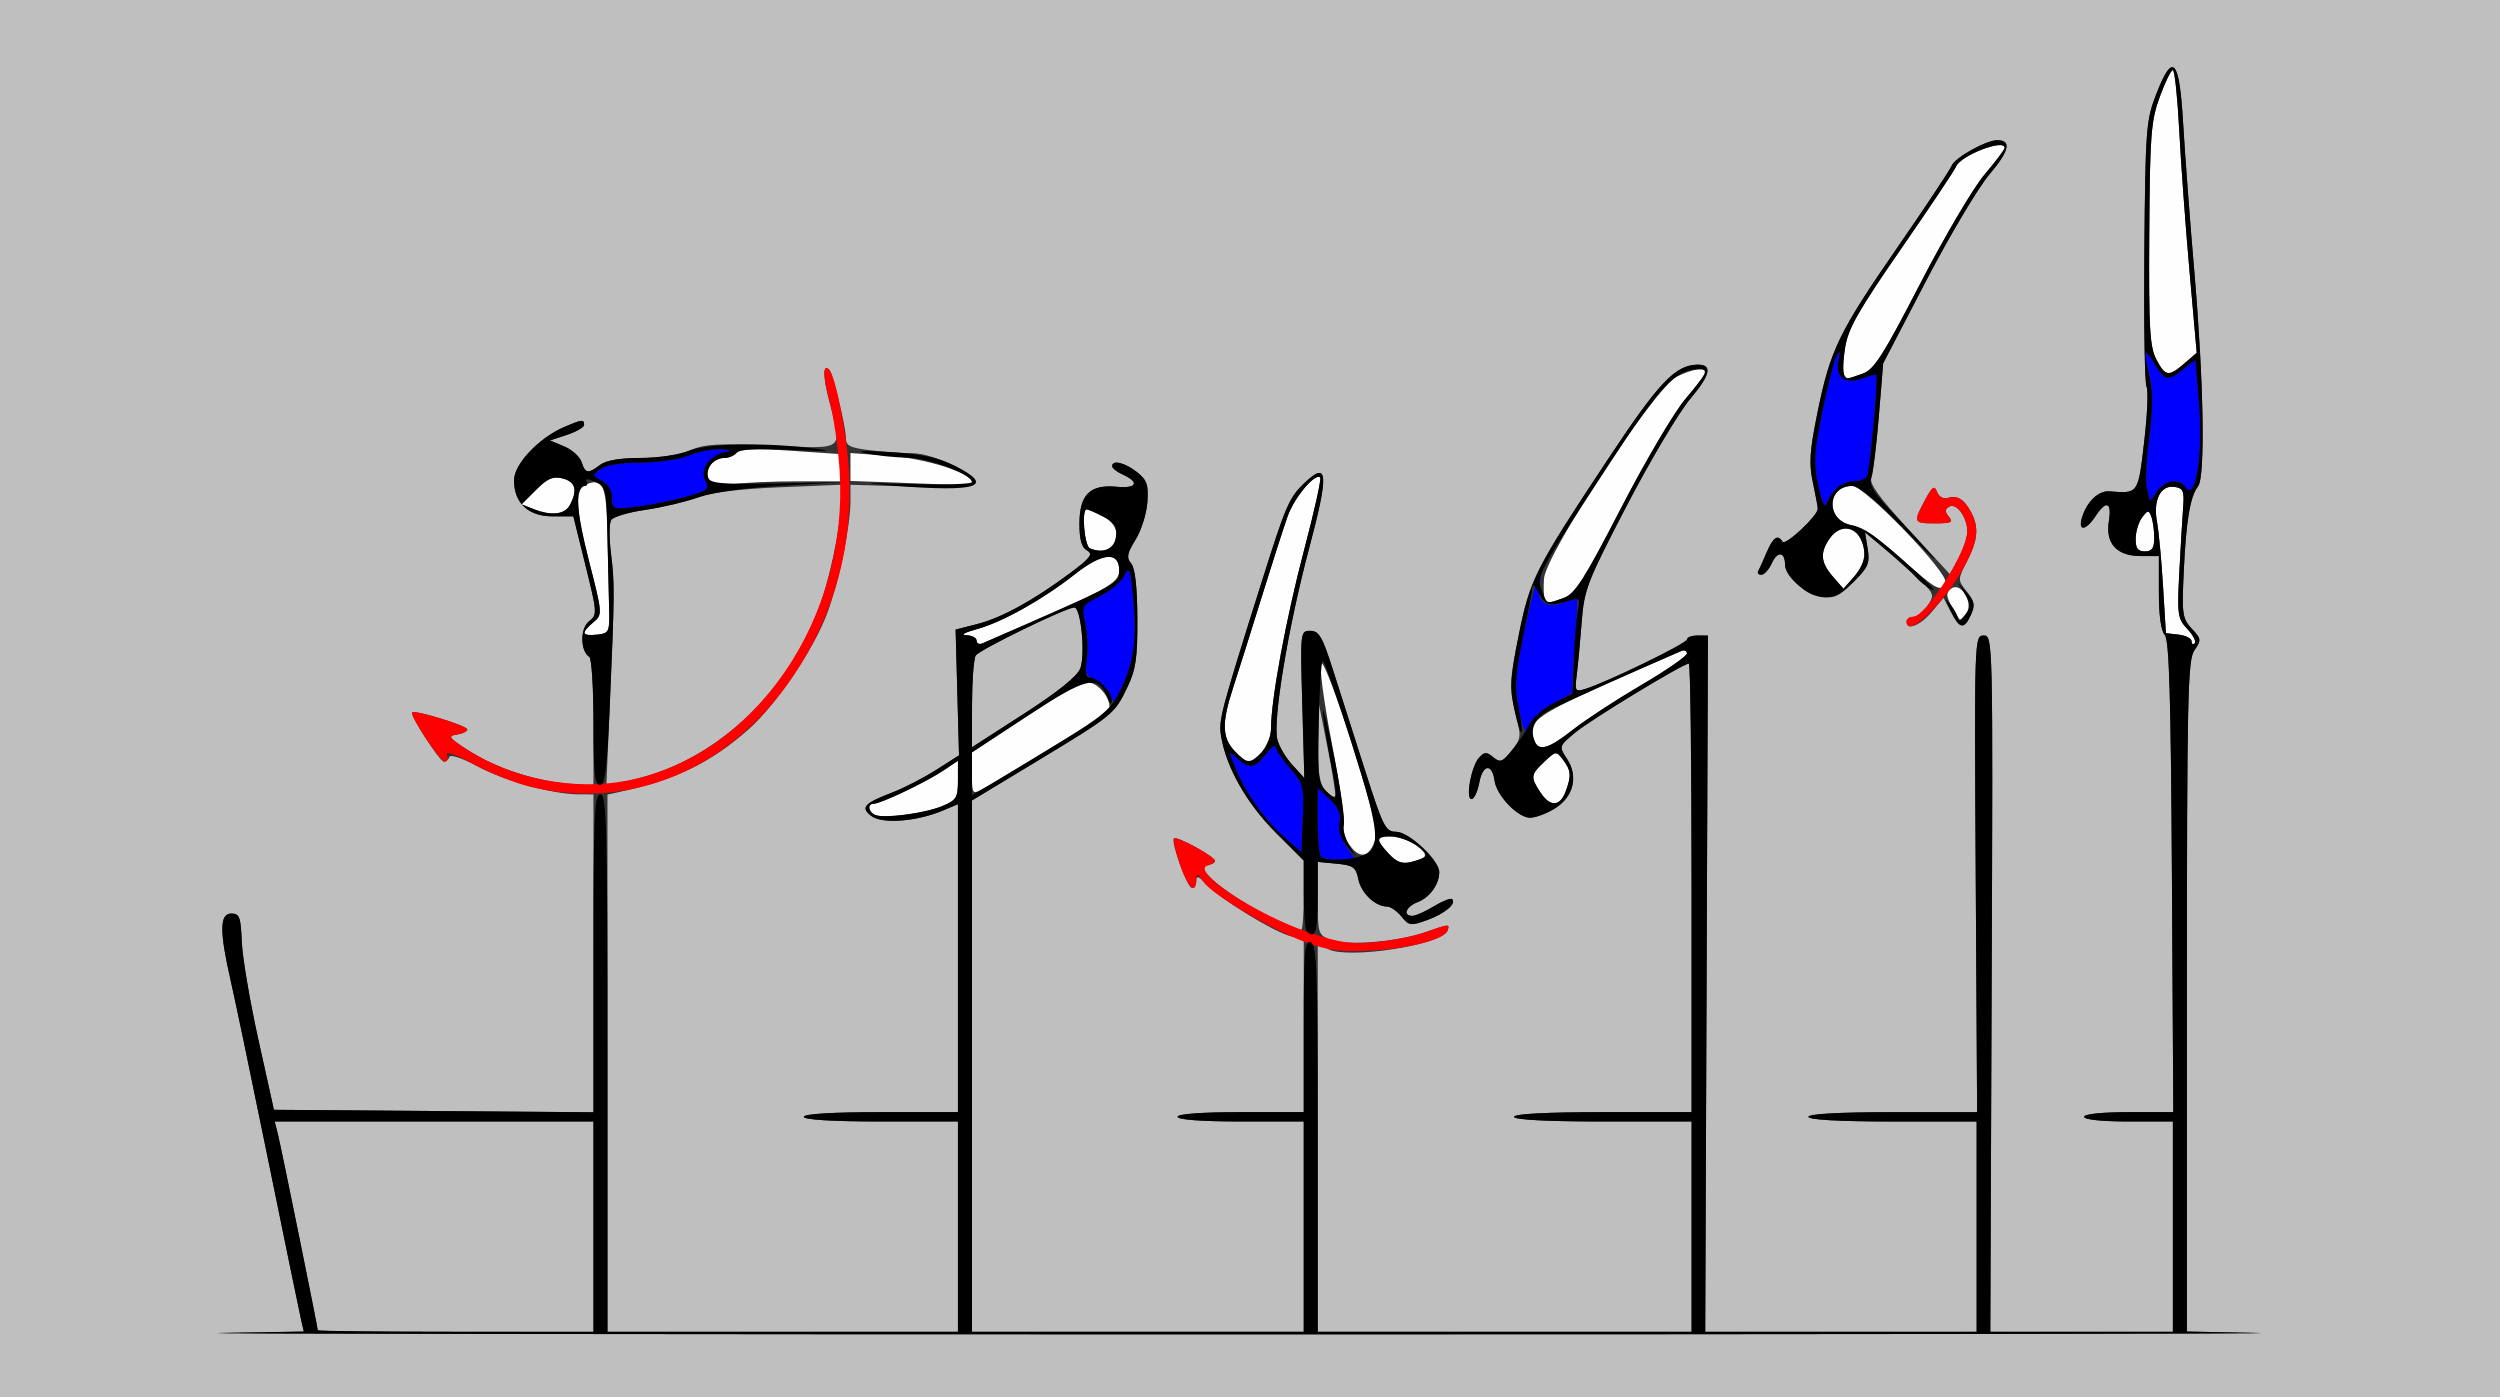<?xml version="1.0" encoding="UTF-8" standalone="no"?>
<!-- Created with Inkscape (http://www.inkscape.org/) -->

<svg
   xmlns:dc="http://purl.org/dc/elements/1.1/"
   xmlns:cc="http://creativecommons.org/ns#"
   xmlns:rdf="http://www.w3.org/1999/02/22-rdf-syntax-ns#"
   xmlns:svg="http://www.w3.org/2000/svg"
   xmlns="http://www.w3.org/2000/svg"
   version="1.1"
   width="535"
   height="299"
   id="svg2">
  <rect width="100%" height="100%" fill="#333333" stroke="none"/>
  <defs
     id="defs6" />
  <g
     id="g2987">
    <path
       d="M 297.223,182.738 C 296.001,181.436 295,180.063 295,179.686 c 0,-1.473 5.906,-0.582 8.139,1.228 2.64,2.141 2.475,2.643 -1.168,3.557 -1.889,0.474 -3.084,0.038 -4.748,-1.733 z m -8.597,-2.185 c -0.882,-1.346 -1.357,-3.09 -1.056,-3.874 0.301,-0.785 -0.857,-8.746 -2.573,-17.691 -1.721,-8.973 -2.738,-16.647 -2.267,-17.117 0.471,-0.471 3.436,7.346 6.614,17.435 4.808,15.261 5.591,18.735 4.733,20.992 -1.278,3.361 -3.353,3.459 -5.451,0.256 z M 187.25,174.387 C 185.775,173.734 185.572,172 186.971,172 c 1.479,0 11.112,-4.581 14.779,-7.027 l 3.25,-2.169 0,4.149 c 0,3.757 -0.315,4.281 -3.332,5.541 -3.775,1.577 -12.534,2.727 -14.418,1.893 z m 142.365,-4.852 c -2.13,-3.251 -2.06,-3.769 0.892,-6.542 2.457,-2.308 2.537,-2.316 3.968,-0.424 1.746,2.307 1.839,3.474 0.549,6.866 -1.231,3.237 -3.329,3.276 -5.41,0.1 z M 208,165.537 l 0,-4.533 11.967,-7.86 c 10.471,-6.878 12.239,-7.722 14.146,-6.752 1.198,0.61 2.548,2.121 3,3.357 0.645,1.766 0.346,2.548 -1.396,3.644 -6.378,4.014 -23.558,14.452 -25.491,15.487 C 208.077,170.029 208,169.914 208,165.537 z m 56.174,-4.851 c -2.664,-2.836 -2.736,-6.03 -0.304,-13.467 1.028,-3.145 3.754,-11.793 6.056,-19.218 2.302,-7.425 4.847,-15.345 5.655,-17.599 1.431,-3.993 5.884,-9.269 6.936,-8.217 0.289,0.289 -1.248,7.228 -3.415,15.421 C 275.24,132.207 272,149.663 272,155.869 272,158.779 269.144,163 267.174,163 c -0.454,0 -1.804,-1.042 -3,-2.314 z m 64.21,-2.127 c -1.797,-4.683 -0.848,-5.265 31.366,-19.23 0.688,-0.298 1.25,-0.07 1.25,0.507 0,0.577 -4.388,3.617 -9.75,6.757 -5.362,3.14 -11.946,7.441 -14.631,9.558 -5.202,4.103 -7.344,4.73 -8.235,2.408 z M 209,137.107 c 0,-0.609 -1.012,-1.137 -2.25,-1.174 -1.256,-0.038 -0.261,-0.605 2.25,-1.283 5.438,-1.469 14.223,-6.387 21.061,-11.793 5.806,-4.59 9.439,-4.92 9.439,-0.859 0,2.893 -1.837,3.878 -29.25,15.678 -0.688,0.296 -1.25,0.04 -1.25,-0.569 z m 260,0.126 c 0,-0.605 -1.238,-1.243 -2.75,-1.417 L 463.5,135.5 462.884,125.373 c -0.339,-5.57 -0.92,-11.751 -1.293,-13.736 -0.863,-4.601 0.771,-7.868 3.726,-7.447 1.889,0.269 2.142,0.848 1.88,4.311 -0.167,2.2 -0.535,8.438 -0.819,13.862 -0.482,9.21 -0.368,10.02 1.723,12.246 1.232,1.311 1.938,2.686 1.569,3.054 C 469.302,138.032 469,137.838 469,137.233 z m -344,-1.756 c 0,-0.361 0.892,-1.403 1.983,-2.316 1.97,-1.649 1.964,-1.736 -0.956,-13.16 -2.951,-11.548 -3.053,-15.392 -0.437,-16.396 3.468,-1.331 4.18,0.328 4.382,10.21 0.109,5.327 0.272,12.386 0.363,15.686 0.16,5.849 0.095,6.008 -2.585,6.316 -1.512,0.174 -2.75,0.021 -2.75,-0.34 z m 292.829,-5.426 c -1.38,-2.425 -1.439,-3.129 -0.34,-4.041 1.966,-1.632 4.788,2.604 3.428,5.145 -1.245,2.326 -1.109,2.375 -3.088,-1.104 z m -87.203,-1.847 c -0.271,-0.438 -0.363,-2.422 -0.205,-4.409 0.423,-5.329 23.807,-40.923 28.364,-43.173 C 362.16,78.955 365,78.507 365,79.642 c 0,0.353 -1.951,2.941 -4.336,5.75 -2.385,2.809 -8.572,13.308 -13.75,23.33 -7.961,15.41 -9.861,18.381 -12.313,19.25 -3.478,1.233 -3.36,1.226 -3.975,0.232 z M 392.25,123.414 c -2.648,-3.041 -2.826,-5.147 -0.693,-8.192 1.917,-2.737 5.023,-2.877 6.408,-0.288 1.618,3.023 1.231,5.732 -1.215,8.509 l -2.25,2.555 -2.25,-2.584 z m 14.547,-3.907 c -4.563,-4.061 -8.518,-6.725 -10.556,-7.113 -5.54,-1.054 -5.425,-8.367 0.132,-8.411 2.669,-0.021 20.699,18.668 19.933,20.663 -0.849,2.213 -1.864,1.664 -9.509,-5.139 z M 233.25,117.356 C 232.056,116.857 231.397,109 232.55,109 c 0.302,0 1.905,0.701 3.561,1.557 5.277,2.729 2.603,9.085 -2.861,6.799 z M 457.032,115.25 c 0.018,-1.512 0.639,-3.551 1.382,-4.529 1.213,-1.599 1.413,-1.616 1.968,-0.168 0.34,0.886 0.618,2.924 0.618,4.529 0,2.252 -0.457,2.918 -2,2.918 -1.523,0 -1.992,-0.656 -1.968,-2.75 z m -342.974,-6.352 -2.442,-0.975 3.094,-3.094 c 2.457,-2.457 3.629,-2.96 5.692,-2.442 2.756,0.692 3.257,2.513 1.563,5.68 -1.116,2.085 -4.009,2.389 -7.907,0.832 z m 37.576,-6.409 C 150.833,100.401 152.592,98 154.922,98 c 0.923,0 2.184,-0.506 2.802,-1.125 0.785,-0.785 4.317,-0.907 11.7,-0.404 L 180,97.192 l 0,2.904 0,2.904 -9.36,0 c -5.148,0 -11.38,0.277 -13.849,0.615 -3.7,0.507 -4.606,0.309 -5.157,-1.127 z m 39.616,0.766 -9.25,-0.33 0,-2.986 0,-2.986 8.25,0.589 c 7.887,0.563 17.75,3.691 17.75,5.629 0,0.456 -1.688,0.736 -3.75,0.622 -2.062,-0.114 -7.912,-0.356 -13,-0.538 z M 394.595,80.154 c -0.288,-0.465 -0.172,-3.07 0.258,-5.787 0.638,-4.034 2.838,-7.914 11.99,-21.139 C 413.008,44.318 418.285,36.421 418.57,35.679 419.49,33.28 429,29.6 429,31.642 c 0,0.353 -1.951,2.941 -4.336,5.75 -2.385,2.809 -8.572,13.308 -13.75,23.33 -7.961,15.41 -9.861,18.381 -12.313,19.25 -3.493,1.239 -3.357,1.232 -4.006,0.182 z m 66.83,-3.299 c -1.381,-2.67 -1.605,-6.712 -1.482,-26.75 0.13,-21.225 0.355,-24.184 2.235,-29.354 1.15,-3.163 2.411,-5.75 2.802,-5.75 0.392,0 1.007,5.737 1.367,12.75 0.36,7.013 1.352,20.625 2.204,30.25 l 1.549,17.5 -2.606,2.25 c -3.421,2.954 -4.133,2.849 -6.07,-0.896 z"
       id="path2997"
       style="fill:#fefefe" />
    <path
       d="M 0,149.5 0,0 267.5,0 535,0 535,149.5 535,299 267.5,299 0,299 0,149.5 z m 483.25,135.752 -15.25,-0.304 0,-71.751 c 0,-64.283 0.167,-71.99 1.607,-74.046 1.506,-2.15 1.47,-2.44 -0.569,-4.61 -2.006,-2.135 -2.14,-3.087 -1.72,-12.178 0.507,-10.969 1.376,-16.163 3.057,-18.274 1.585,-1.99 1.229,-22.481 -0.8,-46.088 -0.922,-10.725 -1.991,-24.9 -2.376,-31.5 -0.82,-14.073 -2.205,-15.548 -5.824,-6.205 -2.107,5.441 -2.259,7.492 -2.487,33.56 -0.133,15.271 0.082,28.289 0.478,28.93 0.396,0.641 0.169,5.901 -0.503,11.69 -1.314,11.306 -1.218,11.169 -7.448,10.669 -2.328,-0.187 -4.828,2.203 -5.865,5.606 -0.918,3.014 0.818,2.862 2.857,-0.25 2.319,-3.539 3.563,-3.099 2.895,1.023 -0.778,4.796 1.679,7.477 6.852,7.477 l 3.845,0 0,7.8 c 0,4.907 0.464,8.263 1.25,9.049 0.959,0.958 1.318,12.995 1.543,51.7 L 465.087,238 l -9.543,0 C 449.848,238 446,238.403 446,239 c 0,0.596 3.833,1 9.5,1 l 9.5,0 0,22.5 0,22.5 -19.536,0 -19.536,0 0.286,-74.5 c 0.284,-73.929 0.271,-74.5 -1.714,-74.5 -1.978,-1.8e-4 -1.997,0.566 -1.699,51 L 423.102,238 405.051,238 C 393.684,238 387,238.37 387,239 c 0,0.63 6.667,1 18,1 l 18,0 0,22.5 0,22.5 -29.042,0 -29.042,0 0.292,-74.5 0.292,-74.5 -2.25,2.9e-4 c -1.238,1.5e-4 -2.25,0.386 -2.25,0.856 0,0.821 -17.071,9.121 -21.774,10.585 -2.141,0.667 -2.246,0.486 -1.791,-3.117 0.266,-2.104 0.737,-7.163 1.046,-11.244 0.526,-6.93 1.166,-8.577 9.711,-25 5.031,-9.67 11.135,-19.925 13.563,-22.789 4.34,-5.119 4.778,-7.333 1.435,-7.251 -4.716,0.117 -8.237,3.85 -19.096,20.244 -15.715,23.725 -16.663,25.604 -19.122,37.859 -1.952,9.73 -2.014,11.122 -0.722,16.195 1.354,5.316 1.32,5.666 -0.8,8.326 -1.94,2.433 -2.419,2.605 -3.882,1.391 -1.423,-1.181 -1.865,-1.177 -3.002,0.029 -1.699,1.802 -3.021,8.914 -1.657,8.914 0.55,0 1.299,-1.595 1.665,-3.544 0.737,-3.93 2.737,-4.162 3.261,-0.378 0.44,3.183 4.991,7.923 7.602,7.918 1.135,-0.002 3.482,-0.869 5.217,-1.927 4.058,-2.475 5.175,-6.874 2.702,-10.648 -1.772,-2.704 -1.769,-2.713 1.685,-5.609 C 340.306,154.075 360.181,142 361.422,142 361.74,142 362,163.6 362,190 l 0,48 -19,0 c -12,0 -19,0.368 -19,1 0,0.632 7,1 19,1 l 19,0 0,22.5 0,22.5 -40,0 -40,0 0,-41.535 0,-41.535 2.176,1.164 c 4.246,2.273 24.591,-0.895 25.623,-3.989 0.472,-1.415 0.288,-1.399 -4.816,0.401 -5.836,2.059 -16.84,2.938 -20.232,1.615 -2.673,-1.042 -2.75,-1.29 -2.75,-8.873 l 0,-7.801 4.047,0.386 c 3.551,0.339 4.119,0.745 4.632,3.312 0.592,2.96 3.625,5.855 6.133,5.855 0.752,0 2.144,0.959 3.093,2.131 1.605,1.982 1.989,2.036 5.474,0.776 3.784,-1.368 6.352,-3.51 5.376,-4.486 -0.291,-0.291 -2.043,0.393 -3.893,1.52 -1.85,1.128 -3.925,2.052 -4.613,2.054 -2.162,0.006 -1.358,-2.005 1.189,-2.973 C 305.972,192.06 308,189.22 308,186.637 308,184.096 301.498,178 298.789,178 c -2.296,0 -2.781,-0.958 -6.704,-13.25 -2.326,-7.287 -5.414,-16.962 -6.863,-21.5 -2.232,-6.991 -2.966,-8.25 -4.806,-8.25 -2.155,0 -2.168,0.117 -1.729,15.75 l 0.442,15.75 -2.558,-2.797 c -1.407,-1.539 -2.856,-3.986 -3.221,-5.439 -1.007,-4.012 2.302,-23.988 6.739,-40.686 4.362,-16.415 4.159,-19.107 -1.066,-14.101 -3.113,2.982 -3.902,4.811 -8.858,20.523 -9.019,28.596 -9.413,30.091 -8.851,33.559 1.071,6.601 5.496,14.413 11.65,20.567 L 279,184.16 l 0,7.42 c 0,4.081 -0.239,7.42 -0.532,7.42 -1.511,0 -8.629,-3.534 -13.602,-6.753 C 258.75,188.288 255.858,185 258.492,185 c 0.83,0 1.505,-0.338 1.5,-0.75 -0.01,-0.938 -8.154,-5.421 -8.755,-4.82 -0.728,0.728 2.851,10.57 3.844,10.57 0.506,0 0.92,-0.7 0.92,-1.556 0,-1.151 0.586,-0.925 2.25,0.867 2.863,3.083 14.392,10.16 18,11.049 l 2.75,0.678 0,18.481 0,18.481 -13.5,0 c -8.333,0 -13.5,0.383 -13.5,1 0,0.617 5.167,1 13.5,1 l 13.5,0 0,22.5 0,22.5 -35.5,0 -35.5,0 0,-56.85 0,-56.85 13.75,-8.311 c 16.534,-9.994 16.75,-10.17 19.509,-15.926 1.821,-3.8 2.178,-6.264 2.136,-14.752 -0.033,-6.707 -0.484,-10.713 -1.321,-11.722 -1.05,-1.265 -0.884,-2.16 0.948,-5.123 1.221,-1.975 2.354,-5.584 2.518,-8.019 0.253,-3.749 -0.093,-4.736 -2.255,-6.437 C 240.714,98.987 238,98.347 238,99.763 c 0,0.42 0.983,1.207 2.185,1.75 3.765,1.701 3.133,3.07 -1.226,2.655 -5.719,-0.545 -7.959,1.689 -7.959,7.938 0,3.399 0.476,5.062 1.635,5.71 1.357,0.759 0.718,1.597 -3.75,4.916 -7.777,5.778 -14.587,9.501 -19.815,10.832 l -4.571,1.164 0.365,13.458 0.365,13.458 -4.865,3.102 c -2.676,1.706 -6.89,3.879 -9.365,4.829 -6.135,2.353 -6.923,3.241 -4.5,5.067 2.296,1.73 9.603,1.178 15.168,-1.148 L 205,172.102 l 0,32.949 0,32.949 -16.5,0 c -10.333,0 -16.5,0.374 -16.5,1 0,0.626 6.167,1 16.5,1 l 16.5,0 0,22.5 0,22.5 -37.5,0 -37.5,0 0,-57.481 0,-57.481 2.75,-0.606 c 12.03,-2.652 19.378,-6.231 27.462,-13.372 5.827,-5.147 13.881,-17.027 16.784,-24.756 C 179.467,124.726 182,112.567 182,107.285 l 0,-3.539 13.159,0.377 c 9.625,0.276 13.268,0.055 13.566,-0.822 0.6,-1.767 -9.056,-6.299 -13.442,-6.309 -2.081,-0.005 -6.146,-0.292 -9.033,-0.639 -4.51,-0.542 -5.25,-0.934 -5.25,-2.781 0,-2.321 -2.788,-13.692 -3.542,-14.446 -1.382,-1.382 -1.388,1.359 -0.015,6.659 2.827,10.911 3.642,10.272 -12.194,9.566 -11.448,-0.511 -14.398,-0.34 -17.622,1.019 C 145.349,97.329 141.005,98 137.069,98 c -4.331,0 -7.371,0.517 -8.628,1.468 -2.612,1.976 -3.191,1.894 -3.969,-0.557 -0.365,-1.149 -2.038,-2.666 -3.718,-3.373 l -3.055,-1.284 3.65,-1.205 C 123.357,92.387 125,91.43 125,90.922 c 0,-1.224 -0.486,-1.171 -4.282,0.463 C 115.297,93.72 110,99.348 110,102.774 c 0,4.875 3.048,7.726 8.26,7.726 l 4.437,0 2.598,10.5 c 2.532,10.232 2.55,10.538 0.719,12 -1.908,1.523 -1.841,6.371 0.105,7.574 0.484,0.299 0.881,6.657 0.881,14.128 l 0,13.583 -5.973,-0.624 c -7.392,-0.773 -15.176,-3.448 -21.051,-7.236 -3.937,-2.539 -4.205,-2.927 -2.226,-3.225 1.238,-0.186 2.25,-0.683 2.25,-1.105 0,-0.777 -11.199,-4.229 -11.793,-3.636 C 87.666,153 94.113,163 95.002,163 c 0.457,0 0.986,-0.465 1.175,-1.033 0.192,-0.577 2.786,0.289 5.877,1.964 5.792,3.137 16.156,6.03 21.695,6.055 L 127,170 l 0,34.013 0,34.013 -34.191,-0.263 -34.191,-0.263 -3.323,-15 c -1.827,-8.25 -3.429,-17.7 -3.559,-21 -0.207,-5.255 -0.485,-6 -2.237,-6 -2.526,0 -2.552,3.802 -0.101,14.5 0.945,4.125 4.61,21.675 8.145,39 3.534,17.325 6.664,32.502 6.954,33.727 l 0.528,2.227 -17.763,0.298 C 37.493,285.415 135.025,285.551 264,285.553 c 128.975,0.002 227.637,-0.133 219.25,-0.301 z M 68,284.679 C 68,284.04 60.15,245.427 59.476,242.75 L 58.783,240 92.892,240 127,240 l 0,22.5 0,22.5 -29.5,0 C 81.275,285 68,284.856 68,284.679 z M 283.724,169.248 c -1.367,-1.511 -1.702,-3.649 -1.615,-10.327 l 0.11,-8.421 1.881,9.5 c 1.035,5.225 1.761,9.872 1.615,10.327 -0.147,0.455 -1.043,-0.031 -1.991,-1.079 z m -153.263,-17.499 c 1.075,-24.968 1.092,-26.825 0.292,-33.249 -0.411,-3.3 -0.391,-6.551 0.043,-7.225 0.435,-0.674 3.696,-1.643 7.247,-2.153 3.551,-0.511 8.482,-1.683 10.957,-2.606 2.967,-1.106 9.015,-1.865 17.75,-2.227 l 13.25,-0.549 0,3.673 c 0,5.322 -2.837,18.289 -5.271,24.088 -8.052,19.191 -23.481,32.494 -41.599,35.87 l -3.369,0.628 0.7,-16.249 z m 77.554,-1.044 c 0.008,-5.063 0.364,-9.754 0.791,-10.425 C 209.59,139.047 228.164,130 229.912,130 c 1.411,0 2.391,10.115 1.265,13.053 -0.639,1.668 -4.829,5.034 -12.078,9.705 L 208,159.909 l 0.015,-9.205 z m 205.355,-19.733 2.548,-3.029 1.566,3.029 c 1.895,3.664 2.844,3.796 4.302,0.597 0.912,-2.003 0.757,-2.878 -0.88,-4.96 -1.986,-2.525 -1.986,-2.533 0.052,-6.528 2.317,-4.542 2.549,-7.247 0.891,-10.396 -1.492,-2.835 -2.962,-3.759 -4.982,-3.132 -0.973,0.302 -1.913,-0.212 -2.329,-1.273 -0.585,-1.492 -1.001,-1.214 -2.577,1.72 -2.587,4.819 -2.509,5 2.16,5 3.435,0 3.927,-0.235 2.951,-1.411 -0.896,-1.08 -0.89,-1.585 0.029,-2.153 1.542,-0.953 3.897,2.225 3.897,5.258 0,1.272 -0.831,3.863 -1.847,5.758 l -1.847,3.446 -8.749,-9.477 c -6.402,-6.934 -8.571,-9.939 -8.084,-11.199 0.366,-0.947 1.084,-6.84 1.596,-13.096 l 0.931,-11.375 9.171,-17.625 c 5.044,-9.694 11.158,-19.969 13.586,-22.833 C 430.01,32.274 430.523,30 427.401,30 c -2.377,0 -9.1,3.772 -9.752,5.472 -0.329,0.856 -5.492,8.638 -11.475,17.293 -12.675,18.335 -14.495,22.089 -17.237,35.545 -1.663,8.159 -1.844,10.896 -0.987,14.893 0.578,2.693 1.05,5.255 1.05,5.694 0,1.482 -6.961,7.977 -7.542,7.037 -1.024,-1.658 -1.99,-1.002 -3.412,2.317 -0.766,1.788 -1.577,3.587 -1.803,4 -0.226,0.412 0.086,0.75 0.694,0.75 0.608,0 1.611,-1.111 2.23,-2.469 1.222,-2.681 2.832,-2.48 2.832,0.353 0,2.495 4.02,5.969 7.777,6.721 2.743,0.549 3.684,0.134 6.828,-3.011 3.192,-3.192 3.576,-4.086 3.077,-7.163 l -0.57,-3.515 3.194,2.667 c 1.757,1.467 5.135,4.446 7.507,6.621 4.185,3.836 4.266,4.026 2.727,6.375 C 411.668,130.911 410.289,132 409.477,132 408.665,132 408,132.45 408,133 c 0,2.012 2.889,0.921 5.371,-2.029 z"
       id="path2995"
       style="fill:#bfbfbf" />
    <path
       d="M 279.401,201.632 C 272.028,198.948 259.472,191.512 257.459,188.638 256.218,186.866 256,186.812 256,188.277 c 0,3.402 -1.871,1.626 -3.522,-3.342 -0.925,-2.786 -1.484,-5.263 -1.242,-5.505 0.572,-0.572 8.744,3.859 8.755,4.747 0.005,0.372 -0.637,0.822 -1.425,1 -4.277,0.965 10.154,10.567 21.619,14.385 6.775,2.256 9.083,2.584 14.376,2.042 3.468,-0.355 8.192,-1.312 10.497,-2.125 5.02,-1.771 5.209,-1.786 4.739,-0.374 -0.638,1.915 -7.999,3.863 -16.298,4.313 -6.516,0.354 -9.131,0.023 -14.099,-1.786 z M 113.537,168.392 c -3.279,-0.793 -8.77,-2.985 -12.201,-4.871 -3.87,-2.127 -6.027,-2.877 -5.68,-1.975 0.307,0.8 0.098,1.454 -0.463,1.454 -1.019,0 -7.598,-9.928 -6.986,-10.541 0.594,-0.594 11.793,2.859 11.793,3.636 0,0.421 -1.012,0.918 -2.25,1.105 -1.979,0.298 -1.711,0.686 2.226,3.225 9.739,6.28 22.898,8.83 34.224,6.634 27.433,-5.319 47.574,-34.788 45.469,-66.523 -0.33,-4.969 -1.317,-11.671 -2.193,-14.893 -1.403,-5.155 -1.41,-7.911 -0.017,-6.517 1.319,1.319 3.72,13.487 4.217,21.375 1.003,15.898 -3.013,30.856 -11.817,44.019 -13.382,20.007 -34.786,29.08 -56.321,23.872 z M 408,133 c 0,-0.55 0.622,-1 1.381,-1 C 412.1,132 421,118.019 421,113.749 c 0,-3.079 -2.343,-6.273 -3.897,-5.312 -0.919,0.568 -0.926,1.073 -0.029,2.153 0.976,1.176 0.484,1.411 -2.951,1.411 -4.668,0 -4.747,-0.181 -2.16,-5 1.575,-2.934 1.992,-3.212 2.577,-1.72 0.416,1.061 1.356,1.575 2.329,1.273 2.02,-0.628 3.489,0.296 4.982,3.132 1.672,3.176 1.423,5.856 -0.985,10.606 C 416.7,128.508 408,137.102 408,133 z"
       id="path2993"
       style="fill:#fe0000" />
    <path
       d="M 282.667,183.333 C 282.3,182.967 282,179.513 282,175.659 l 0,-7.008 2.571,2.415 c 1.838,1.727 2.435,3.124 2.095,4.903 -0.29,1.518 0.294,3.569 1.498,5.259 l 1.973,2.771 -3.401,0 c -1.871,0 -3.701,-0.3 -4.068,-0.667 z m -7.753,-4.099 c -4.306,-3.787 -8.224,-9.296 -10.481,-14.735 -1.637,-3.945 -1.633,-3.976 0.282,-2.25 2.633,2.372 3.778,2.209 6.212,-0.885 1.14,-1.449 2.073,-2.14 2.073,-1.535 0,0.605 1.37,2.661 3.045,4.568 2.877,3.277 3.029,3.868 2.75,10.729 l -0.295,7.261 -3.586,-3.154 z m 50.138,-27.485 c -0.975,-4.694 -0.834,-7.003 0.962,-15.816 1.157,-5.676 2.533,-11.02 3.058,-11.876 0.704,-1.148 0.804,-0.881 0.377,1.017 -0.805,3.584 1.422,5.306 5.068,3.919 1.518,-0.577 2.863,-0.924 2.989,-0.771 0.126,0.153 -0.102,4.553 -0.506,9.778 -0.404,5.225 -0.588,9.669 -0.409,9.875 0.179,0.206 -1.567,1.331 -3.879,2.5 -2.313,1.169 -4.726,3.193 -5.362,4.498 -1.081,2.218 -1.231,2.014 -2.298,-3.124 z m -87.602,-3.087 c -0.522,-1.189 -1.951,-2.602 -3.175,-3.139 -1.87,-0.821 -2.14,-1.539 -1.688,-4.5 0.296,-1.938 0.156,-5.305 -0.311,-7.483 -0.838,-3.91 -0.798,-3.985 3.184,-6 2.218,-1.122 4.553,-3.108 5.19,-4.413 1.02,-2.092 1.241,-1.475 1.869,5.228 0.791,8.445 0.247,12.715 -2.362,18.543 -1.648,3.681 -1.817,3.791 -2.707,1.764 z M 131,106.57 c 0,-1.545 -0.833,-2.945 -2.18,-3.666 -2.107,-1.128 -2.117,-1.213 -0.309,-2.535 1.142,-0.835 4.479,-1.368 8.558,-1.368 3.682,0 8.3,-0.674 10.277,-1.5 1.974,-0.825 5.067,-1.439 6.872,-1.364 2.158,0.09 2.547,0.28 1.137,0.556 -3.491,0.683 -5.714,3.767 -4.437,6.155 0.984,1.839 0.623,2.14 -4.17,3.478 -2.886,0.806 -7.61,1.753 -10.498,2.105 -5.104,0.622 -5.25,0.57 -5.25,-1.86 z m 258.099,-2.693 c -1.03,-4.875 -0.909,-6.997 0.914,-15.943 1.157,-5.676 2.533,-11.02 3.058,-11.876 0.704,-1.148 0.804,-0.881 0.377,1.017 -0.805,3.584 1.422,5.306 5.068,3.919 1.518,-0.577 2.868,-0.924 3,-0.771 0.472,0.546 -1.396,20.772 -2.01,21.765 -0.344,0.557 -1.655,1.013 -2.912,1.013 -2.311,0 -4.929,2.249 -5.821,5 -0.268,0.825 -1.021,-1.031 -1.675,-4.124 z m 70.357,0.805 c -0.36,-1.433 -0.148,-6.407 0.47,-11.054 0.773,-5.81 0.812,-9.803 0.123,-12.788 -1.439,-6.242 -1.287,-6.742 0.939,-3.09 2.319,3.804 2.893,3.917 6.286,1.248 l 2.545,-2.002 0.715,8.582 c 0.994,11.935 -0.668,22.252 -2.981,18.509 -1.113,-1.801 -4.343,-1.227 -5.942,1.057 l -1.502,2.144 -0.654,-2.606 z"
       id="path2991"
       style="fill:#0000fe" />
    <path
       d="m 47.263,285.251 17.763,-0.298 -0.528,-2.227 C 64.208,281.502 61.078,266.325 57.544,249 54.01,231.675 50.345,214.125 49.399,210 46.948,199.302 46.974,195.5 49.5,195.5 c 1.751,0 2.029,0.746 2.237,6 0.13,3.3 1.732,12.75 3.559,21 l 3.323,15 34.191,0.263 L 127,238.026 127,204.013 C 127,174.446 127.196,170 128.5,170 c 1.316,0 1.5,7.056 1.5,57.5 l 0,57.5 37.5,0 37.5,0 0,-22.5 0,-22.5 -16.5,0 c -10.333,0 -16.5,-0.374 -16.5,-1 0,-0.626 6.167,-1 16.5,-1 l 16.5,0 0,-32.949 0,-32.949 -3.332,1.392 c -5.565,2.325 -12.872,2.878 -15.168,1.148 -2.423,-1.826 -1.635,-2.714 4.5,-5.067 2.475,-0.949 6.689,-3.122 9.365,-4.829 l 4.865,-3.102 -0.365,-13.458 -0.365,-13.458 4.571,-1.164 c 5.228,-1.331 12.038,-5.053 19.815,-10.832 4.468,-3.32 5.107,-4.157 3.75,-4.916 C 231.476,117.167 231,115.504 231,112.105 c 0,-6.249 2.24,-8.483 7.959,-7.938 4.359,0.416 4.992,-0.954 1.226,-2.655 C 238.983,100.97 238,100.182 238,99.763 c 0,-1.416 2.714,-0.776 5.284,1.246 2.162,1.701 2.508,2.688 2.255,6.437 -0.164,2.435 -1.297,6.044 -2.518,8.019 -1.832,2.964 -1.997,3.859 -0.948,5.123 0.837,1.009 1.289,5.014 1.321,11.722 0.042,8.488 -0.315,10.951 -2.136,14.752 -2.758,5.756 -2.975,5.933 -19.509,15.926 l -13.75,8.311 0,56.85 0,56.85 35.5,0 35.5,0 0,-22.5 0,-22.5 -13.5,0 c -8.333,0 -13.5,-0.383 -13.5,-1 0,-0.617 5.167,-1 13.5,-1 l 13.5,0 0,-18.469 c 0,-16.006 0.2,-18.392 1.5,-17.893 1.3,0.499 1.5,6.097 1.5,41.969 L 282,285 l 40,0 40,0 0,-22.5 0,-22.5 -19,0 c -12,0 -19,-0.368 -19,-1 0,-0.632 7,-1 19,-1 l 19,0 0,-48 c 0,-26.4 -0.26,-48 -0.578,-48 -1.241,0 -21.117,12.075 -24.382,14.812 -3.453,2.896 -3.456,2.905 -1.685,5.609 2.473,3.774 1.357,8.174 -2.702,10.648 -1.735,1.058 -4.083,1.925 -5.217,1.927 -2.611,0.005 -7.162,-4.735 -7.602,-7.918 -0.523,-3.784 -2.524,-3.552 -3.261,0.378 -0.366,1.949 -1.115,3.544 -1.665,3.544 -1.364,0 -0.043,-7.112 1.657,-8.914 1.137,-1.206 1.579,-1.21 3.002,-0.029 1.465,1.216 1.963,1.022 4.082,-1.586 1.327,-1.634 2.962,-4.096 3.632,-5.471 0.67,-1.375 3.018,-3.412 5.218,-4.527 l 4,-2.027 0.298,-7.473 c 0.164,-4.11 0.547,-8.755 0.851,-10.323 0.509,-2.621 0.365,-2.789 -1.798,-2.1 -4.058,1.293 -5.196,1.023 -6.528,-1.55 -0.712,-1.375 -1.3,-2.121 -1.308,-1.657 -0.008,0.464 -0.937,5.37 -2.065,10.903 -1.69,8.295 -1.862,10.936 -0.979,15.053 0.589,2.746 0.876,5.188 0.637,5.426 -0.238,0.238 -0.943,-2.02 -1.565,-5.02 -0.963,-4.64 -0.818,-7 0.972,-15.829 2.424,-11.957 3.481,-14.04 19.08,-37.59 10.859,-16.395 14.38,-20.128 19.096,-20.244 3.343,-0.083 2.905,2.131 -1.435,7.251 -2.428,2.864 -8.531,13.119 -13.563,22.789 -8.545,16.423 -9.185,18.07 -9.711,25 -0.31,4.08 -0.781,9.14 -1.046,11.244 -0.455,3.602 -0.351,3.784 1.791,3.117 4.703,-1.465 21.774,-9.764 21.774,-10.585 0,-0.471 1.012,-0.856 2.25,-0.856 l 2.25,-2.9e-4 -0.292,74.5 -0.292,74.5 29.042,0 29.042,0 0,-22.5 0,-22.5 -18,0 c -11.333,0 -18,-0.37 -18,-1 0,-0.63 6.684,-1 18.051,-1 l 18.051,0 -0.301,-51 c -0.297,-50.434 -0.279,-51 1.699,-51 1.985,1.7e-4 1.998,0.571 1.714,74.5 L 425.927,285 l 19.536,0 19.536,0 0,-22.5 0,-22.5 -9.5,0 c -5.667,0 -9.5,-0.404 -9.5,-1 0,-0.597 3.848,-1 9.543,-1 l 9.543,0 -0.293,-50.451 c -0.225,-38.705 -0.584,-50.742 -1.543,-51.7 C 462.464,135.063 462,131.707 462,126.8 l 0,-7.8 -3.845,0 c -5.173,0 -7.631,-2.682 -6.852,-7.477 0.669,-4.122 -0.576,-4.561 -2.895,-1.023 -2.039,3.112 -3.776,3.264 -2.857,0.25 1.037,-3.404 3.537,-5.793 5.865,-5.606 6.229,0.5 6.133,0.638 7.448,-10.669 0.673,-5.789 0.899,-11.049 0.503,-11.69 -0.396,-0.641 -0.611,-13.659 -0.478,-28.93 0.227,-26.067 0.379,-28.119 2.487,-33.56 3.619,-9.343 5.004,-7.868 5.824,6.205 0.385,6.6 1.454,20.775 2.376,31.5 2.029,23.607 2.385,44.098 0.8,46.088 -1.681,2.111 -2.55,7.306 -3.057,18.274 -0.42,9.091 -0.286,10.043 1.72,12.178 2.039,2.17 2.075,2.46 0.569,4.61 C 468.167,141.206 468,148.914 468,213.196 l 0,71.751 15.25,0.304 c 8.387,0.167 -90.275,0.303 -219.25,0.301 -128.975,-0.002 -226.507,-0.137 -216.737,-0.301 z M 127,262.5 l 0,-22.5 -34.108,0 -34.108,0 0.693,2.75 C 60.15,245.427 68,284.04 68,284.679 68,284.856 81.275,285 97.5,285 l 29.5,0 0,-22.5 z m 74.668,-90.006 C 204.685,171.234 205,170.71 205,166.953 l 0,-4.149 -3.25,2.169 C 198.084,167.419 188.45,172 186.971,172 c -1.399,0 -1.197,1.734 0.279,2.387 1.884,0.834 10.643,-0.315 14.418,-1.893 z m 133.357,-3.059 c 1.29,-3.392 1.196,-4.559 -0.549,-6.866 -1.431,-1.892 -1.512,-1.884 -3.968,0.424 -2.952,2.773 -3.023,3.291 -0.892,6.542 2.081,3.176 4.179,3.137 5.41,-0.1 z M 227,158.762 c 8.933,-5.467 10.823,-7.085 12.665,-10.844 2.977,-6.075 3.669,-10.856 2.845,-19.653 -0.621,-6.63 -0.839,-7.232 -1.86,-5.137 -0.636,1.305 -2.971,3.291 -5.19,4.413 -3.982,2.015 -4.022,2.09 -3.184,6 0.467,2.178 0.59,5.647 0.275,7.71 -0.389,2.544 -0.194,3.75 0.609,3.75 1.814,0 4.848,3.116 4.777,4.905 -0.041,1.027 -0.388,0.786 -0.976,-0.679 -1.975,-4.918 -4.401,-4.354 -17.066,3.964 L 208,161.003 l 0,4.593 0,4.593 4.25,-2.501 c 2.337,-1.376 8.975,-5.393 14.75,-8.927 z m 4.177,-15.708 C 232.303,140.115 231.322,130 229.912,130 c -1.748,0 -20.322,9.046 -21.106,10.28 -0.426,0.671 -0.782,5.363 -0.791,10.425 l -0.015,9.205 11.1,-7.151 c 7.249,-4.67 11.439,-8.037 12.078,-9.705 z m 105.442,13.097 c 2.684,-2.117 9.268,-6.419 14.631,-9.558 5.362,-3.14 9.75,-6.18 9.75,-6.757 0,-0.577 -0.562,-0.805 -1.25,-0.507 -9.525,4.129 -25.02,11.073 -27.738,12.43 -3.462,1.729 -4.69,4.031 -3.628,6.8 0.891,2.321 3.034,1.695 8.235,-2.408 z M 222,132.525 c 17.173,-7.545 17.5,-7.741 17.5,-10.527 0,-4.061 -3.632,-3.73 -9.439,0.859 -6.838,5.405 -15.623,10.324 -21.061,11.793 -2.511,0.678 -3.506,1.245 -2.25,1.283 1.238,0.037 2.25,0.566 2.25,1.174 0,0.609 0.562,0.865 1.25,0.569 0.688,-0.296 5.975,-2.614 11.75,-5.151 z m 246.102,2.084 c -2.091,-2.226 -2.205,-3.036 -1.723,-12.246 0.284,-5.424 0.652,-11.662 0.819,-13.862 0.262,-3.462 0.01,-4.042 -1.88,-4.311 -2.955,-0.421 -4.589,2.846 -3.726,7.447 0.372,1.985 0.954,8.166 1.293,13.736 L 463.5,135.5 l 2.75,0.316 c 1.512,0.174 2.75,0.812 2.75,1.417 0,0.605 0.302,0.798 0.671,0.43 0.369,-0.369 -0.337,-1.743 -1.569,-3.054 z m -133.501,-6.636 c 2.452,-0.869 4.352,-3.84 12.313,-19.25 5.178,-10.022 11.365,-20.52 13.75,-23.33 C 365.378,79.839 365.755,79 363.534,79 c -4.881,0 -8.219,3.541 -19.208,20.379 -15.592,23.889 -15.57,23.848 -14.374,26.994 1.151,3.027 0.883,2.935 4.649,1.599 z m -95.79,-13.165 c 0.247,-2.138 -0.309,-3.013 -2.7,-4.25 C 234.454,109.701 232.852,109 232.55,109 c -1.153,0 -0.494,7.857 0.7,8.356 2.893,1.21 5.252,0.129 5.561,-2.549 z M 461,115.082 c 0,-1.605 -0.278,-3.643 -0.618,-4.529 -0.555,-1.448 -0.755,-1.43 -1.968,0.168 -0.742,0.979 -1.364,3.017 -1.382,4.529 -0.024,2.094 0.445,2.75 1.968,2.75 1.543,0 2,-0.667 2,-2.918 z M 464.998,103 c 1.036,0 2.187,0.489 2.556,1.087 2.314,3.744 3.975,-6.574 2.981,-18.509 l -0.715,-8.582 -2.545,2.002 c -3.393,2.669 -3.967,2.555 -6.286,-1.248 -2.227,-3.652 -2.379,-3.152 -0.939,3.09 0.688,2.985 0.65,6.977 -0.123,12.788 -0.618,4.646 -0.83,9.62 -0.47,11.054 l 0.654,2.606 1.502,-2.144 C 462.438,103.965 463.961,103 464.998,103 z M 467.494,77.75 470.1,75.5 468.551,58 C 467.7,48.375 466.708,34.763 466.347,27.75 465.987,20.738 465.372,15 464.98,15 c -0.392,0 -1.653,2.587 -2.802,5.75 -1.88,5.17 -2.105,8.13 -2.235,29.354 -0.123,20.038 0.101,24.08 1.482,26.75 1.937,3.745 2.648,3.85 6.07,0.896 z M 279.667,199.333 C 279.3,198.967 279,195.403 279,191.413 l 0,-7.253 -6.034,-6.034 c -6.154,-6.154 -10.578,-13.965 -11.65,-20.567 -0.563,-3.468 -0.169,-4.963 8.851,-33.559 4.956,-15.712 5.745,-17.541 8.858,-20.523 5.225,-5.005 5.428,-2.314 1.066,14.101 -4.437,16.698 -7.746,36.674 -6.739,40.686 0.365,1.453 1.814,3.9 3.221,5.439 l 2.558,2.797 -0.442,-15.75 c -0.439,-15.633 -0.426,-15.75 1.729,-15.75 1.84,0 2.573,1.259 4.806,8.25 1.449,4.537 4.537,14.213 6.863,21.5 3.923,12.292 4.407,13.25 6.704,13.25 2.71,0 9.211,6.096 9.211,8.637 0,2.584 -2.028,5.423 -4.561,6.386 -2.547,0.968 -3.352,2.98 -1.189,2.973 0.688,-0.002 2.763,-0.926 4.613,-2.054 1.85,-1.128 3.601,-1.812 3.893,-1.52 0.975,0.975 -1.592,3.117 -5.376,4.486 -3.485,1.26 -3.869,1.206 -5.474,-0.776 -0.949,-1.172 -2.341,-2.131 -3.093,-2.131 -2.509,0 -5.541,-2.895 -6.133,-5.855 -0.514,-2.568 -1.081,-2.974 -4.632,-3.312 L 282,184.447 l 0,7.776 c 0,7.147 -0.567,8.876 -2.333,7.11 z m 25.331,-16.001 C 306.042,182.283 300.656,179 297.889,179 c -3.472,0 -3.585,0.631 -0.666,3.738 1.663,1.771 2.859,2.207 4.748,1.733 1.388,-0.348 2.75,-0.861 3.027,-1.138 z m -14.171,0.017 c 4.904,-1.313 4.718,-4.365 -1.466,-23.994 -3.16,-10.03 -6.002,-18.078 -6.315,-17.884 -0.314,0.194 -0.693,6.158 -0.842,13.254 -0.25,11.894 -0.113,13.046 1.763,14.743 2.432,2.201 2.437,2.137 0.534,-7.807 -0.825,-4.311 -1.454,-8.586 -1.397,-9.5 0.056,-0.914 1.187,3.738 2.513,10.338 1.326,6.6 2.207,12.845 1.958,13.877 -0.249,1.032 0.248,3.058 1.106,4.5 l 1.558,2.623 -2.047,-2.481 c -1.337,-1.621 -1.872,-3.356 -1.543,-5.004 0.367,-1.836 -0.197,-3.182 -2.071,-4.943 L 282,168.651 l 0,7.008 c 0,3.854 0.3,7.308 0.667,7.674 0.832,0.832 5.081,0.841 8.16,0.016 z m -14.782,-18.951 C 274.37,162.491 273,160.435 273,159.83 c 0,-0.605 -0.933,0.086 -2.073,1.535 -2.434,3.094 -3.579,3.257 -6.212,0.885 -1.915,-1.726 -1.919,-1.695 -0.282,2.25 2.257,5.439 6.175,10.948 10.481,14.735 l 3.586,3.154 0.295,-7.261 c 0.279,-6.861 0.127,-7.452 -2.75,-10.729 z M 270,161 c 1.148,-1.148 2,-3.333 2,-5.131 0,-6.206 3.24,-23.662 7.102,-38.265 2.167,-8.193 3.704,-15.132 3.415,-15.421 -1.052,-1.052 -5.505,4.224 -6.936,8.217 -0.808,2.255 -3.353,10.174 -5.655,17.599 -2.302,7.425 -5.027,16.073 -6.056,19.218 -2.432,7.437 -2.36,10.631 0.304,13.467 2.655,2.826 3.281,2.859 5.826,0.314 z m -143,-6.441 c 0,-7.393 -0.396,-13.686 -0.881,-13.985 -1.946,-1.203 -2.013,-6.051 -0.105,-7.574 1.831,-1.462 1.813,-1.768 -0.719,-12 l -2.598,-10.5 -4.437,0 c -5.213,0 -8.26,-2.851 -8.26,-7.726 0,-3.426 5.297,-9.054 10.718,-11.388 C 124.514,89.751 125,89.698 125,90.922 c 0,0.507 -1.643,1.465 -3.65,2.127 l -3.65,1.205 3.055,1.284 c 1.68,0.706 3.353,2.224 3.718,3.373 0.778,2.451 1.357,2.532 3.969,0.557 C 129.698,98.517 132.738,98 137.069,98 c 3.682,0 8.3,-0.674 10.277,-1.5 3.914,-1.636 16.747,-1.866 27.154,-0.488 4.215,0.558 2.692,0.639 -5.117,0.271 -7.647,-0.36 -11.333,-0.173 -11.809,0.597 C 157.193,97.496 156.064,98 155.063,98 c -2.334,0 -4.263,2.316 -3.527,4.235 0.476,1.24 2.945,1.443 14.767,1.215 l 14.196,-0.273 -13,0.747 c -8.038,0.462 -14.909,1.417 -18,2.504 -2.75,0.967 -7.905,2.177 -11.457,2.69 -3.551,0.513 -6.812,1.484 -7.247,2.157 -0.435,0.674 -0.454,3.925 -0.043,7.225 0.8,6.424 0.783,8.28 -0.292,33.25 C 129.909,164.565 129.469,168 128.381,168 127.275,168 127,165.323 127,154.559 z M 130.335,129.5 c -0.09,-3.3 -0.254,-10.338 -0.363,-15.641 -0.189,-9.173 -0.318,-9.695 -2.649,-10.758 -1.484,-0.676 -2.205,-0.719 -1.828,-0.109 0.343,0.554 0.195,1.008 -0.328,1.008 -2.184,0 -1.906,5.176 0.86,16 2.919,11.424 2.926,11.511 0.956,13.16 -2.709,2.268 -2.489,3.031 0.767,2.656 2.681,-0.308 2.746,-0.468 2.585,-6.316 z m -8.371,-21.434 c 1.695,-3.166 1.193,-4.988 -1.563,-5.68 -2.063,-0.518 -3.235,-0.015 -5.692,2.442 l -3.094,3.094 2.442,0.975 c 3.898,1.557 6.791,1.252 7.907,-0.832 z m 24.783,-1.741 c 4.793,-1.338 5.154,-1.639 4.17,-3.478 -1.278,-2.388 0.945,-5.472 4.437,-6.155 1.411,-0.276 1.022,-0.466 -1.137,-0.556 -1.805,-0.075 -4.898,0.539 -6.872,1.364 -1.977,0.826 -6.595,1.5 -10.277,1.5 -4.08,0 -7.416,0.534 -8.558,1.368 -1.808,1.322 -1.798,1.408 0.309,2.535 1.347,0.721 2.18,2.121 2.18,3.666 0,2.43 0.146,2.481 5.25,1.86 2.888,-0.352 7.611,-1.299 10.498,-2.105 z M 417.477,130.75 c -1.39,-2.871 -1.393,-3.023 -0.026,-1.309 0.852,1.068 1.563,2.418 1.58,3 0.018,0.582 0.69,0.189 1.495,-0.875 1.288,-1.703 1.277,-2.24 -0.091,-4.5 L 418.881,124.5 l 2.013,2.304 c 1.672,1.914 1.825,2.718 0.899,4.75 -1.486,3.261 -2.433,3.084 -4.316,-0.804 z M 388,127.294 c -2.611,-0.954 -6,-4.575 -6,-6.409 0,-2.834 -1.611,-3.035 -2.832,-0.353 -0.619,1.358 -1.622,2.469 -2.23,2.469 -0.608,0 -0.92,-0.338 -0.694,-0.75 0.226,-0.412 1.037,-2.212 1.803,-4 1.421,-3.319 2.387,-3.975 3.412,-2.317 0.581,0.94 7.542,-5.554 7.542,-7.037 0,-0.439 -0.473,-3.001 -1.05,-5.694 -0.857,-3.996 -0.676,-6.734 0.987,-14.893 2.742,-13.455 4.563,-17.21 17.237,-35.545 C 412.157,44.11 417.32,36.328 417.649,35.472 418.301,33.772 425.024,30 427.401,30 c 3.122,0 2.609,2.274 -1.645,7.292 -2.428,2.864 -8.542,13.139 -13.586,22.833 l -9.171,17.625 -0.931,11.375 c -0.512,6.256 -1.249,12.199 -1.638,13.206 -0.529,1.371 0.652,3.257 4.696,7.5 2.971,3.118 6.746,7.245 8.388,9.172 1.642,1.927 -1.064,-0.668 -6.014,-5.767 -5.848,-6.024 -9.745,-9.265 -11.128,-9.254 -5.44,0.043 -5.688,7.304 -0.286,8.384 3.136,0.627 5.263,2.165 14.413,10.424 2.75,2.482 4.063,4.019 2.918,3.415 -1.145,-0.603 -2.674,-1.811 -3.398,-2.683 -0.724,-0.872 -3.474,-3.393 -6.112,-5.601 l -4.797,-4.016 0.571,3.52 c 0.498,3.067 0.117,3.974 -2.955,7.047 -3.368,3.368 -5.417,4.03 -8.727,2.82 z m 11,-8.415 c 0,-5.517 -4.568,-7.761 -7.443,-3.656 -2.133,3.045 -1.955,5.151 0.693,8.192 l 2.25,2.584 2.25,-2.555 c 1.238,-1.405 2.25,-3.46 2.25,-4.565 z M 392.785,104.75 c 0.838,-0.963 2.553,-1.75 3.81,-1.75 1.257,0 2.568,-0.456 2.912,-1.013 0.614,-0.993 2.481,-21.219 2.01,-21.765 -0.132,-0.153 -1.482,0.194 -3,0.771 -3.646,1.386 -5.872,-0.336 -5.068,-3.919 0.426,-1.898 0.327,-2.165 -0.377,-1.017 -0.526,0.856 -1.902,6.201 -3.058,11.876 -1.823,8.946 -1.945,11.068 -0.914,15.943 0.654,3.093 1.408,4.949 1.675,4.124 0.268,-0.825 1.172,-2.288 2.011,-3.25 z m 5.815,-24.778 c 2.452,-0.869 4.352,-3.84 12.313,-19.25 5.178,-10.022 11.365,-20.52 13.75,-23.33 2.385,-2.809 4.336,-5.397 4.336,-5.75 0,-2.043 -9.51,1.638 -10.43,4.037 -0.285,0.743 -5.562,8.639 -11.727,17.548 C 397.691,66.452 395.491,70.332 394.853,74.366 394.176,78.651 394.373,81 395.41,81 c 0.16,0 1.596,-0.463 3.191,-1.028 z M 191.5,103.958 c -7.827,-0.613 -7.338,-0.66 3.75,-0.364 7.013,0.187 12.75,-0.005 12.75,-0.427 0,-1.661 -9.252,-5.169 -13.777,-5.224 -2.598,-0.032 -6.523,-0.435 -8.723,-0.897 -2.717,-0.57 -1.112,-0.667 5,-0.301 6.73,0.403 10.215,1.146 13.816,2.948 8.794,4.398 5.003,5.66 -12.816,4.266 z"
       id="path2989"
       style="fill:#000000" />
  </g>
</svg>
